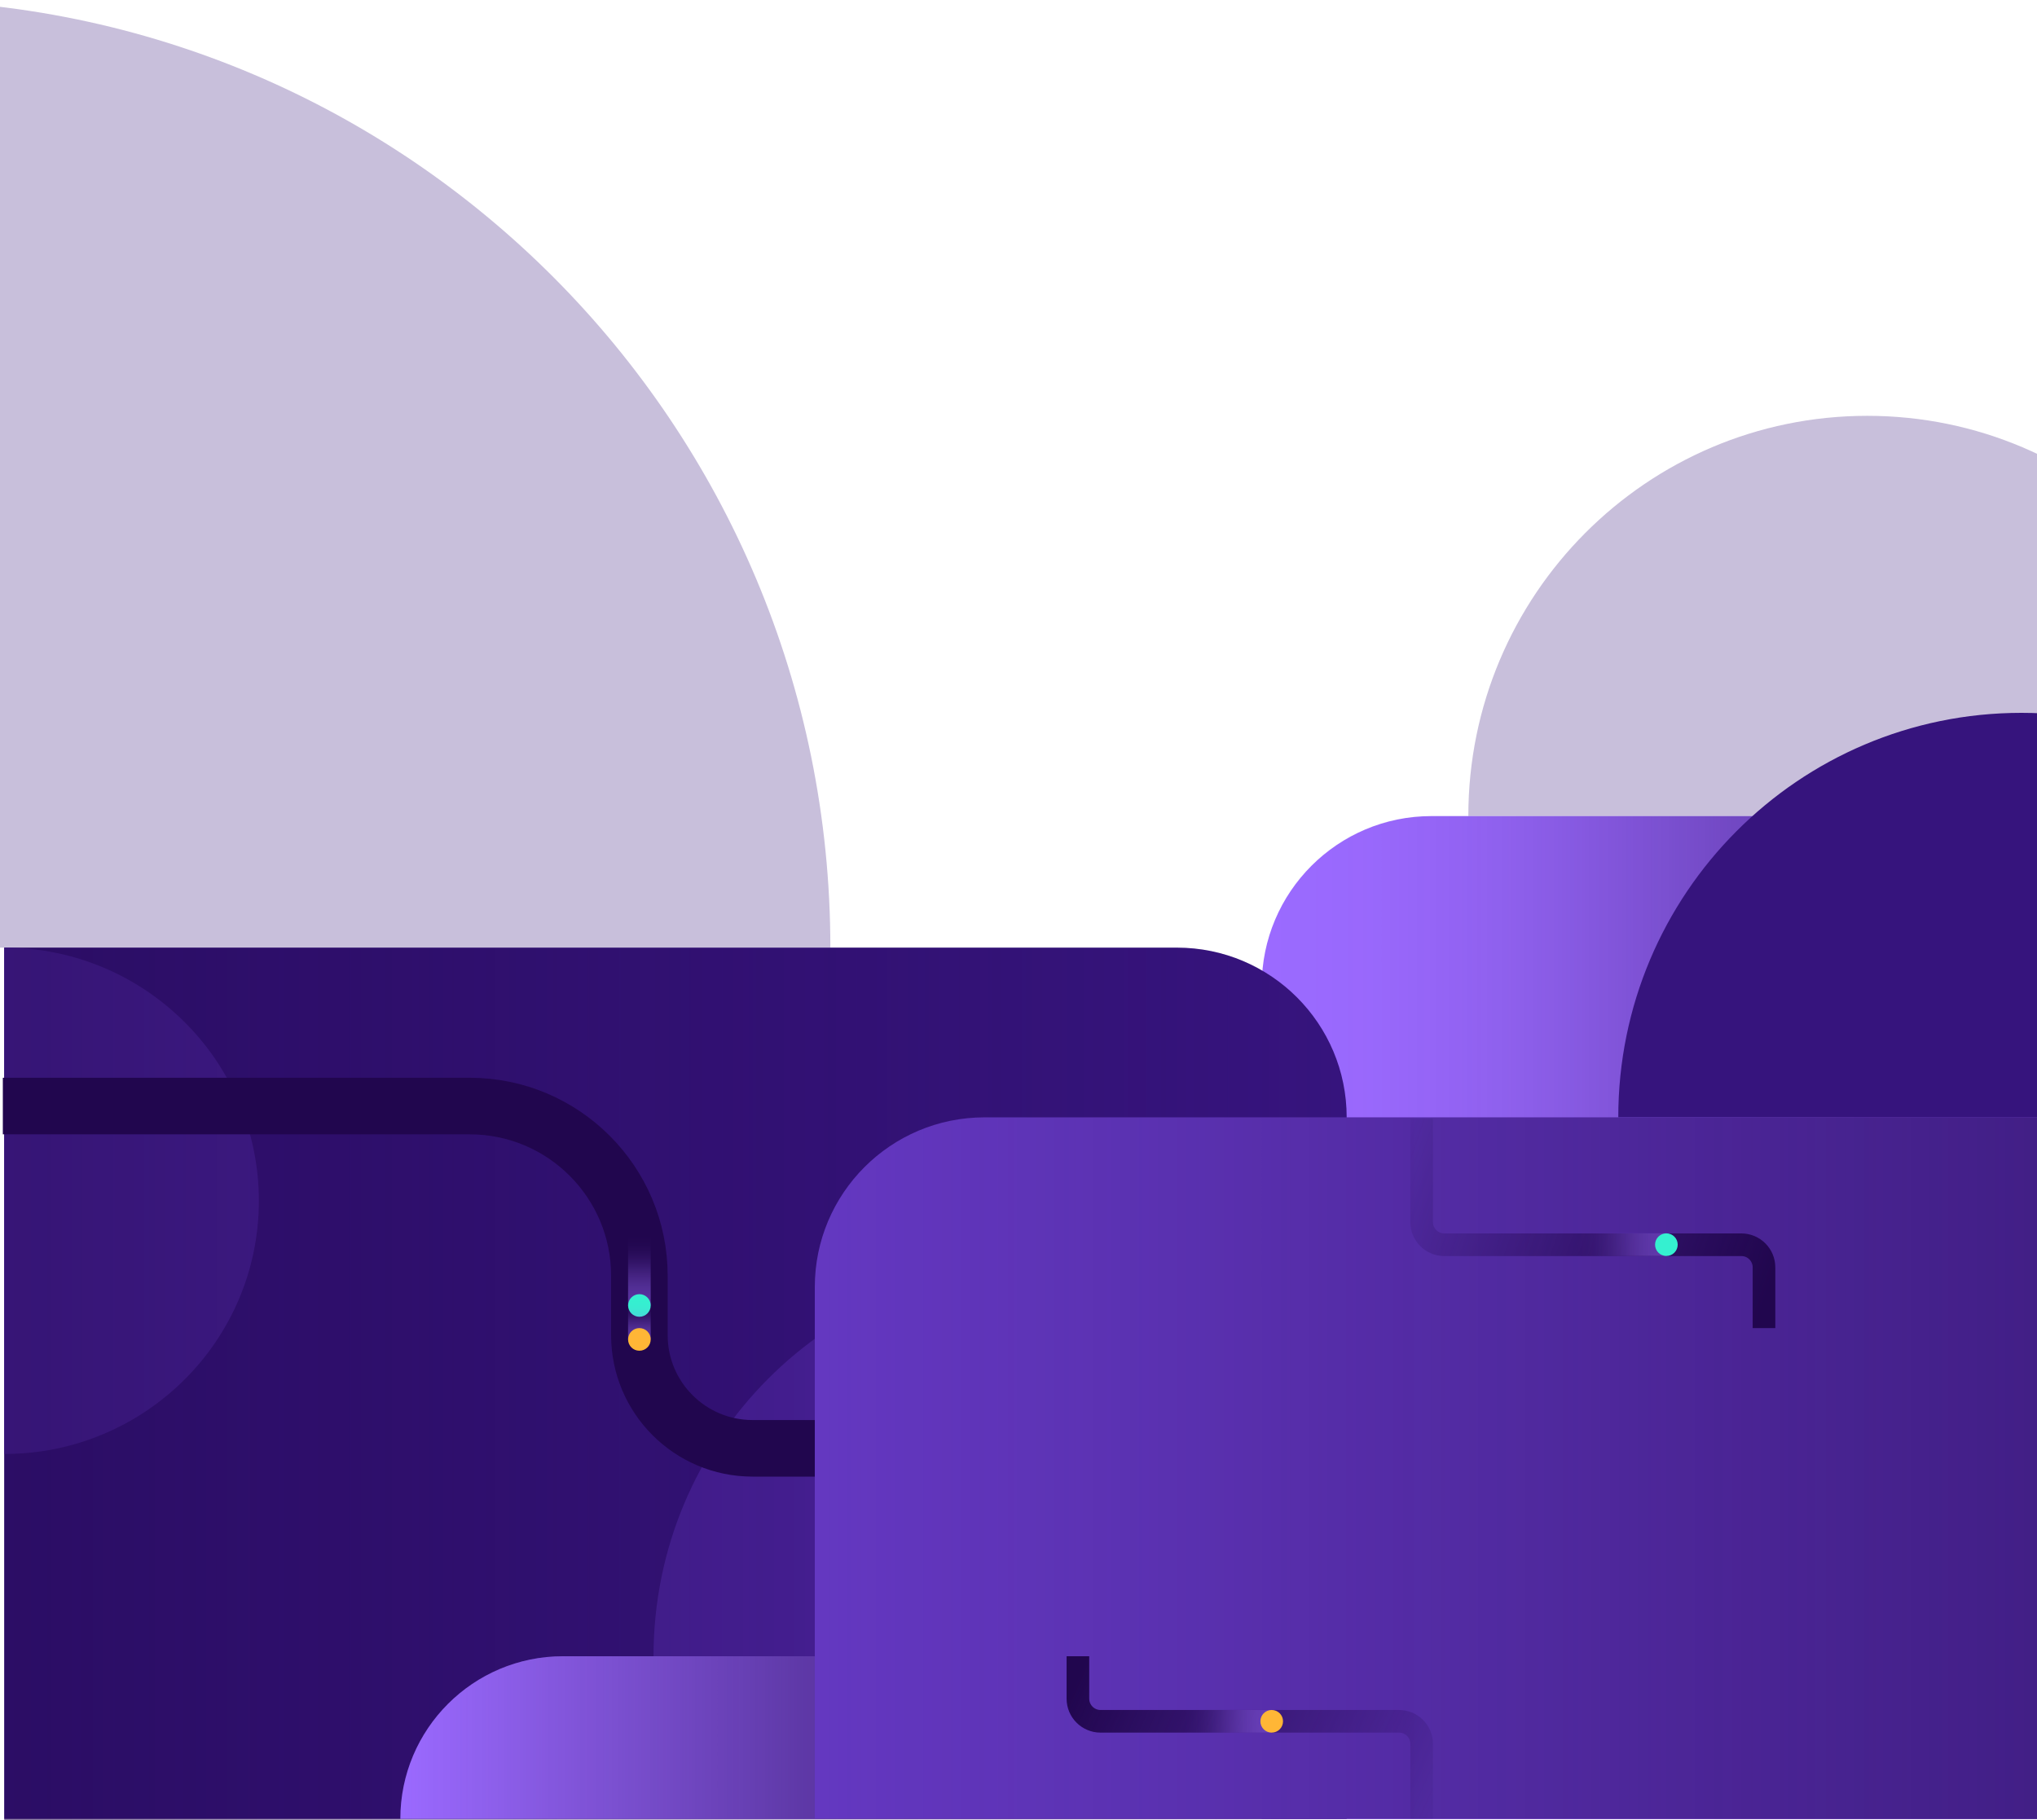 <svg width="1440" height="1287" viewBox="0 0 1440 1287" fill="none" xmlns="http://www.w3.org/2000/svg">
<path d="M-80.5 -6.37156e-05C-449.15 -3.14872e-05 -748 299.969 -748 670L587 670C587 299.969 288.15 -9.5944e-05 -80.5 -6.37156e-05Z" fill="#36147D" fill-opacity="0.27"/>
<path d="M1320 294C1164.26 294 1038 420.703 1038 577L1602 577C1602 420.703 1475.74 294 1320 294Z" fill="#36147D" fill-opacity="0.27"/>
<path d="M1444 577H1011.95C945.674 577 891.949 630.726 891.949 697V1286H1444V577Z" fill="#9B6AFF"/>
<path d="M891 697C891 630.726 944.726 577 1011 577H1444L1444 1286H891L891 697Z" fill="url(#paint0_linear_3635_34225)" fill-opacity="0.5"/>
<path d="M1429 504C1271.6 504 1144 632.047 1144 790L1714 790C1714 632.047 1586.4 504 1429 504Z" fill="#36147D"/>
<g clip-path="url(#clip0_3635_34225)">
<path d="M3 670H832C898.274 670 952 723.726 952 790V1286H3V670Z" fill="#36147D"/>
<path d="M183 849C183 750.141 102.411 670 3 670L3 1028C102.411 1028 183 947.859 183 849Z" fill="#4C249F"/>
<path d="M737.5 894C585.346 894 462 1018.02 462 1171L1013 1171C1013 1018.02 889.654 894 737.5 894Z" fill="#4C249F"/>
<path d="M952 790C952 723.726 898.274 670 832 670H3V1287H952V790Z" fill="url(#paint1_linear_3635_34225)" fill-opacity="0.51"/>
</g>
<path d="M1441 790H696C629.726 790 576 843.726 576 910V1286H1441V790Z" fill="#6438C1"/>
<path d="M576 910C576 843.726 629.726 790 696 790H1441V1286H576V910Z" fill="url(#paint2_linear_3635_34225)" fill-opacity="0.51"/>
<path d="M576 1171H398C334.487 1171 283 1222.49 283 1286V1286H576V1171Z" fill="#9B6AFF"/>
<path d="M283 1286C283 1222.49 334.487 1171 398 1171H576V1286H283V1286Z" fill="url(#paint3_linear_3635_34225)" fill-opacity="0.51"/>
<path d="M1005 1286L1005 1233C1005 1224.16 997.837 1217 989 1217L778 1217C769.163 1217 762 1209.84 762 1201L762 1171" stroke="url(#paint4_linear_3635_34225)" stroke-width="16"/>
<rect x="836" y="1209" width="63" height="16" fill="url(#paint5_linear_3635_34225)" fill-opacity="0.46"/>
<circle cx="899" cy="1217" r="8" fill="#FFB636"/>
<path d="M1005 791L1005 864.062C1005 872.898 1012.16 880.062 1021 880.062L1231 880.062C1239.84 880.062 1247 887.225 1247 896.062L1247 939" stroke="url(#paint6_linear_3635_34225)" stroke-width="16"/>
<rect x="1115" y="872" width="63" height="16" fill="url(#paint7_linear_3635_34225)" fill-opacity="0.46"/>
<circle cx="1178" cy="880" r="8" fill="#35F0D0"/>
<path d="M576 1024L532 1024C487.817 1024 452 988.183 452 944L452 902C452 835.726 398.274 782 332 782L2 782" stroke="#21064E" stroke-width="40"/>
<rect x="460" y="873" width="50" height="16" transform="rotate(90 460 873)" fill="url(#paint8_linear_3635_34225)" fill-opacity="0.46"/>
<circle cx="452" cy="923" r="8" transform="rotate(90 452 923)" fill="#35F0D0"/>
<rect x="460" y="919" width="28" height="16" transform="rotate(90 460 919)" fill="url(#paint9_linear_3635_34225)" fill-opacity="0.46"/>
<circle cx="452" cy="947" r="8" transform="rotate(90 452 947)" fill="#FFB636"/>
<defs>
<linearGradient id="paint0_linear_3635_34225" x1="1444" y1="931.5" x2="891" y2="931.5" gradientUnits="userSpaceOnUse">
<stop stop-color="#21064E"/>
<stop offset="0.067" stop-color="#21064E" stop-opacity="0.991"/>
<stop offset="0.133" stop-color="#21064E" stop-opacity="0.964"/>
<stop offset="0.2" stop-color="#21064E" stop-opacity="0.918"/>
<stop offset="0.267" stop-color="#21064E" stop-opacity="0.853"/>
<stop offset="0.333" stop-color="#21064E" stop-opacity="0.768"/>
<stop offset="0.4" stop-color="#21064E" stop-opacity="0.668"/>
<stop offset="0.467" stop-color="#21064E" stop-opacity="0.557"/>
<stop offset="0.533" stop-color="#21064E" stop-opacity="0.443"/>
<stop offset="0.6" stop-color="#21064E" stop-opacity="0.332"/>
<stop offset="0.667" stop-color="#21064E" stop-opacity="0.232"/>
<stop offset="0.733" stop-color="#21064E" stop-opacity="0.147"/>
<stop offset="0.8" stop-color="#21064E" stop-opacity="0.082"/>
<stop offset="0.867" stop-color="#21064E" stop-opacity="0.036"/>
<stop offset="0.933" stop-color="#21064E" stop-opacity="0.01"/>
<stop offset="1" stop-color="#21064E" stop-opacity="0"/>
</linearGradient>
<linearGradient id="paint1_linear_3635_34225" x1="3" y1="978.5" x2="952" y2="978.5" gradientUnits="userSpaceOnUse">
<stop stop-color="#21064E"/>
<stop offset="1" stop-color="#21064E" stop-opacity="0"/>
</linearGradient>
<linearGradient id="paint2_linear_3635_34225" x1="1441" y1="1038" x2="576" y2="1038" gradientUnits="userSpaceOnUse">
<stop stop-color="#21064E"/>
<stop offset="1" stop-color="#21064E" stop-opacity="0"/>
</linearGradient>
<linearGradient id="paint3_linear_3635_34225" x1="576" y1="1228.5" x2="283" y2="1228.5" gradientUnits="userSpaceOnUse">
<stop stop-color="#21064E"/>
<stop offset="1" stop-color="#21064E" stop-opacity="0"/>
</linearGradient>
<linearGradient id="paint4_linear_3635_34225" x1="768.671" y1="1171" x2="1028.09" y2="1286.98" gradientUnits="userSpaceOnUse">
<stop stop-color="#21064E"/>
<stop offset="1" stop-color="#21064E" stop-opacity="0"/>
</linearGradient>
<linearGradient id="paint5_linear_3635_34225" x1="899" y1="1215" x2="836" y2="1215" gradientUnits="userSpaceOnUse">
<stop stop-color="#9B6AFF"/>
<stop offset="0.067" stop-color="#9B6AFF" stop-opacity="0.991"/>
<stop offset="0.133" stop-color="#9B6AFF" stop-opacity="0.964"/>
<stop offset="0.2" stop-color="#9B6AFF" stop-opacity="0.918"/>
<stop offset="0.267" stop-color="#9B6AFF" stop-opacity="0.853"/>
<stop offset="0.333" stop-color="#9B6AFF" stop-opacity="0.768"/>
<stop offset="0.4" stop-color="#9B6AFF" stop-opacity="0.668"/>
<stop offset="0.467" stop-color="#9B6AFF" stop-opacity="0.557"/>
<stop offset="0.533" stop-color="#9B6AFF" stop-opacity="0.443"/>
<stop offset="0.6" stop-color="#9B6AFF" stop-opacity="0.332"/>
<stop offset="0.667" stop-color="#9B6AFF" stop-opacity="0.232"/>
<stop offset="0.733" stop-color="#9B6AFF" stop-opacity="0.147"/>
<stop offset="0.8" stop-color="#9B6AFF" stop-opacity="0.082"/>
<stop offset="0.867" stop-color="#9B6AFF" stop-opacity="0.036"/>
<stop offset="0.933" stop-color="#9B6AFF" stop-opacity="0.01"/>
<stop offset="1" stop-color="#9B6AFF" stop-opacity="0"/>
</linearGradient>
<linearGradient id="paint6_linear_3635_34225" x1="1240.36" y1="939" x2="963.507" y2="843.224" gradientUnits="userSpaceOnUse">
<stop stop-color="#21064E"/>
<stop offset="1" stop-color="#21064E" stop-opacity="0"/>
</linearGradient>
<linearGradient id="paint7_linear_3635_34225" x1="1178" y1="878" x2="1115" y2="878" gradientUnits="userSpaceOnUse">
<stop stop-color="#9B6AFF"/>
<stop offset="0.067" stop-color="#9B6AFF" stop-opacity="0.991"/>
<stop offset="0.133" stop-color="#9B6AFF" stop-opacity="0.964"/>
<stop offset="0.2" stop-color="#9B6AFF" stop-opacity="0.918"/>
<stop offset="0.267" stop-color="#9B6AFF" stop-opacity="0.853"/>
<stop offset="0.333" stop-color="#9B6AFF" stop-opacity="0.768"/>
<stop offset="0.4" stop-color="#9B6AFF" stop-opacity="0.668"/>
<stop offset="0.467" stop-color="#9B6AFF" stop-opacity="0.557"/>
<stop offset="0.533" stop-color="#9B6AFF" stop-opacity="0.443"/>
<stop offset="0.6" stop-color="#9B6AFF" stop-opacity="0.332"/>
<stop offset="0.667" stop-color="#9B6AFF" stop-opacity="0.232"/>
<stop offset="0.733" stop-color="#9B6AFF" stop-opacity="0.147"/>
<stop offset="0.8" stop-color="#9B6AFF" stop-opacity="0.082"/>
<stop offset="0.867" stop-color="#9B6AFF" stop-opacity="0.036"/>
<stop offset="0.933" stop-color="#9B6AFF" stop-opacity="0.01"/>
<stop offset="1" stop-color="#9B6AFF" stop-opacity="0"/>
</linearGradient>
<linearGradient id="paint8_linear_3635_34225" x1="510" y1="879" x2="460" y2="879" gradientUnits="userSpaceOnUse">
<stop stop-color="#9B6AFF"/>
<stop offset="0.067" stop-color="#9B6AFF" stop-opacity="0.991"/>
<stop offset="0.133" stop-color="#9B6AFF" stop-opacity="0.964"/>
<stop offset="0.2" stop-color="#9B6AFF" stop-opacity="0.918"/>
<stop offset="0.267" stop-color="#9B6AFF" stop-opacity="0.853"/>
<stop offset="0.333" stop-color="#9B6AFF" stop-opacity="0.768"/>
<stop offset="0.4" stop-color="#9B6AFF" stop-opacity="0.668"/>
<stop offset="0.467" stop-color="#9B6AFF" stop-opacity="0.557"/>
<stop offset="0.533" stop-color="#9B6AFF" stop-opacity="0.443"/>
<stop offset="0.6" stop-color="#9B6AFF" stop-opacity="0.332"/>
<stop offset="0.667" stop-color="#9B6AFF" stop-opacity="0.232"/>
<stop offset="0.733" stop-color="#9B6AFF" stop-opacity="0.147"/>
<stop offset="0.8" stop-color="#9B6AFF" stop-opacity="0.082"/>
<stop offset="0.867" stop-color="#9B6AFF" stop-opacity="0.036"/>
<stop offset="0.933" stop-color="#9B6AFF" stop-opacity="0.01"/>
<stop offset="1" stop-color="#9B6AFF" stop-opacity="0"/>
</linearGradient>
<linearGradient id="paint9_linear_3635_34225" x1="488" y1="925" x2="460" y2="925" gradientUnits="userSpaceOnUse">
<stop stop-color="#9B6AFF"/>
<stop offset="0.067" stop-color="#9B6AFF" stop-opacity="0.991"/>
<stop offset="0.133" stop-color="#9B6AFF" stop-opacity="0.964"/>
<stop offset="0.2" stop-color="#9B6AFF" stop-opacity="0.918"/>
<stop offset="0.267" stop-color="#9B6AFF" stop-opacity="0.853"/>
<stop offset="0.333" stop-color="#9B6AFF" stop-opacity="0.768"/>
<stop offset="0.4" stop-color="#9B6AFF" stop-opacity="0.668"/>
<stop offset="0.467" stop-color="#9B6AFF" stop-opacity="0.557"/>
<stop offset="0.533" stop-color="#9B6AFF" stop-opacity="0.443"/>
<stop offset="0.6" stop-color="#9B6AFF" stop-opacity="0.332"/>
<stop offset="0.667" stop-color="#9B6AFF" stop-opacity="0.232"/>
<stop offset="0.733" stop-color="#9B6AFF" stop-opacity="0.147"/>
<stop offset="0.8" stop-color="#9B6AFF" stop-opacity="0.082"/>
<stop offset="0.867" stop-color="#9B6AFF" stop-opacity="0.036"/>
<stop offset="0.933" stop-color="#9B6AFF" stop-opacity="0.01"/>
<stop offset="1" stop-color="#9B6AFF" stop-opacity="0"/>
</linearGradient>
<clipPath id="clip0_3635_34225">
<rect width="949" height="617" fill="white" transform="translate(3 670)"/>
</clipPath>
</defs>
</svg>
